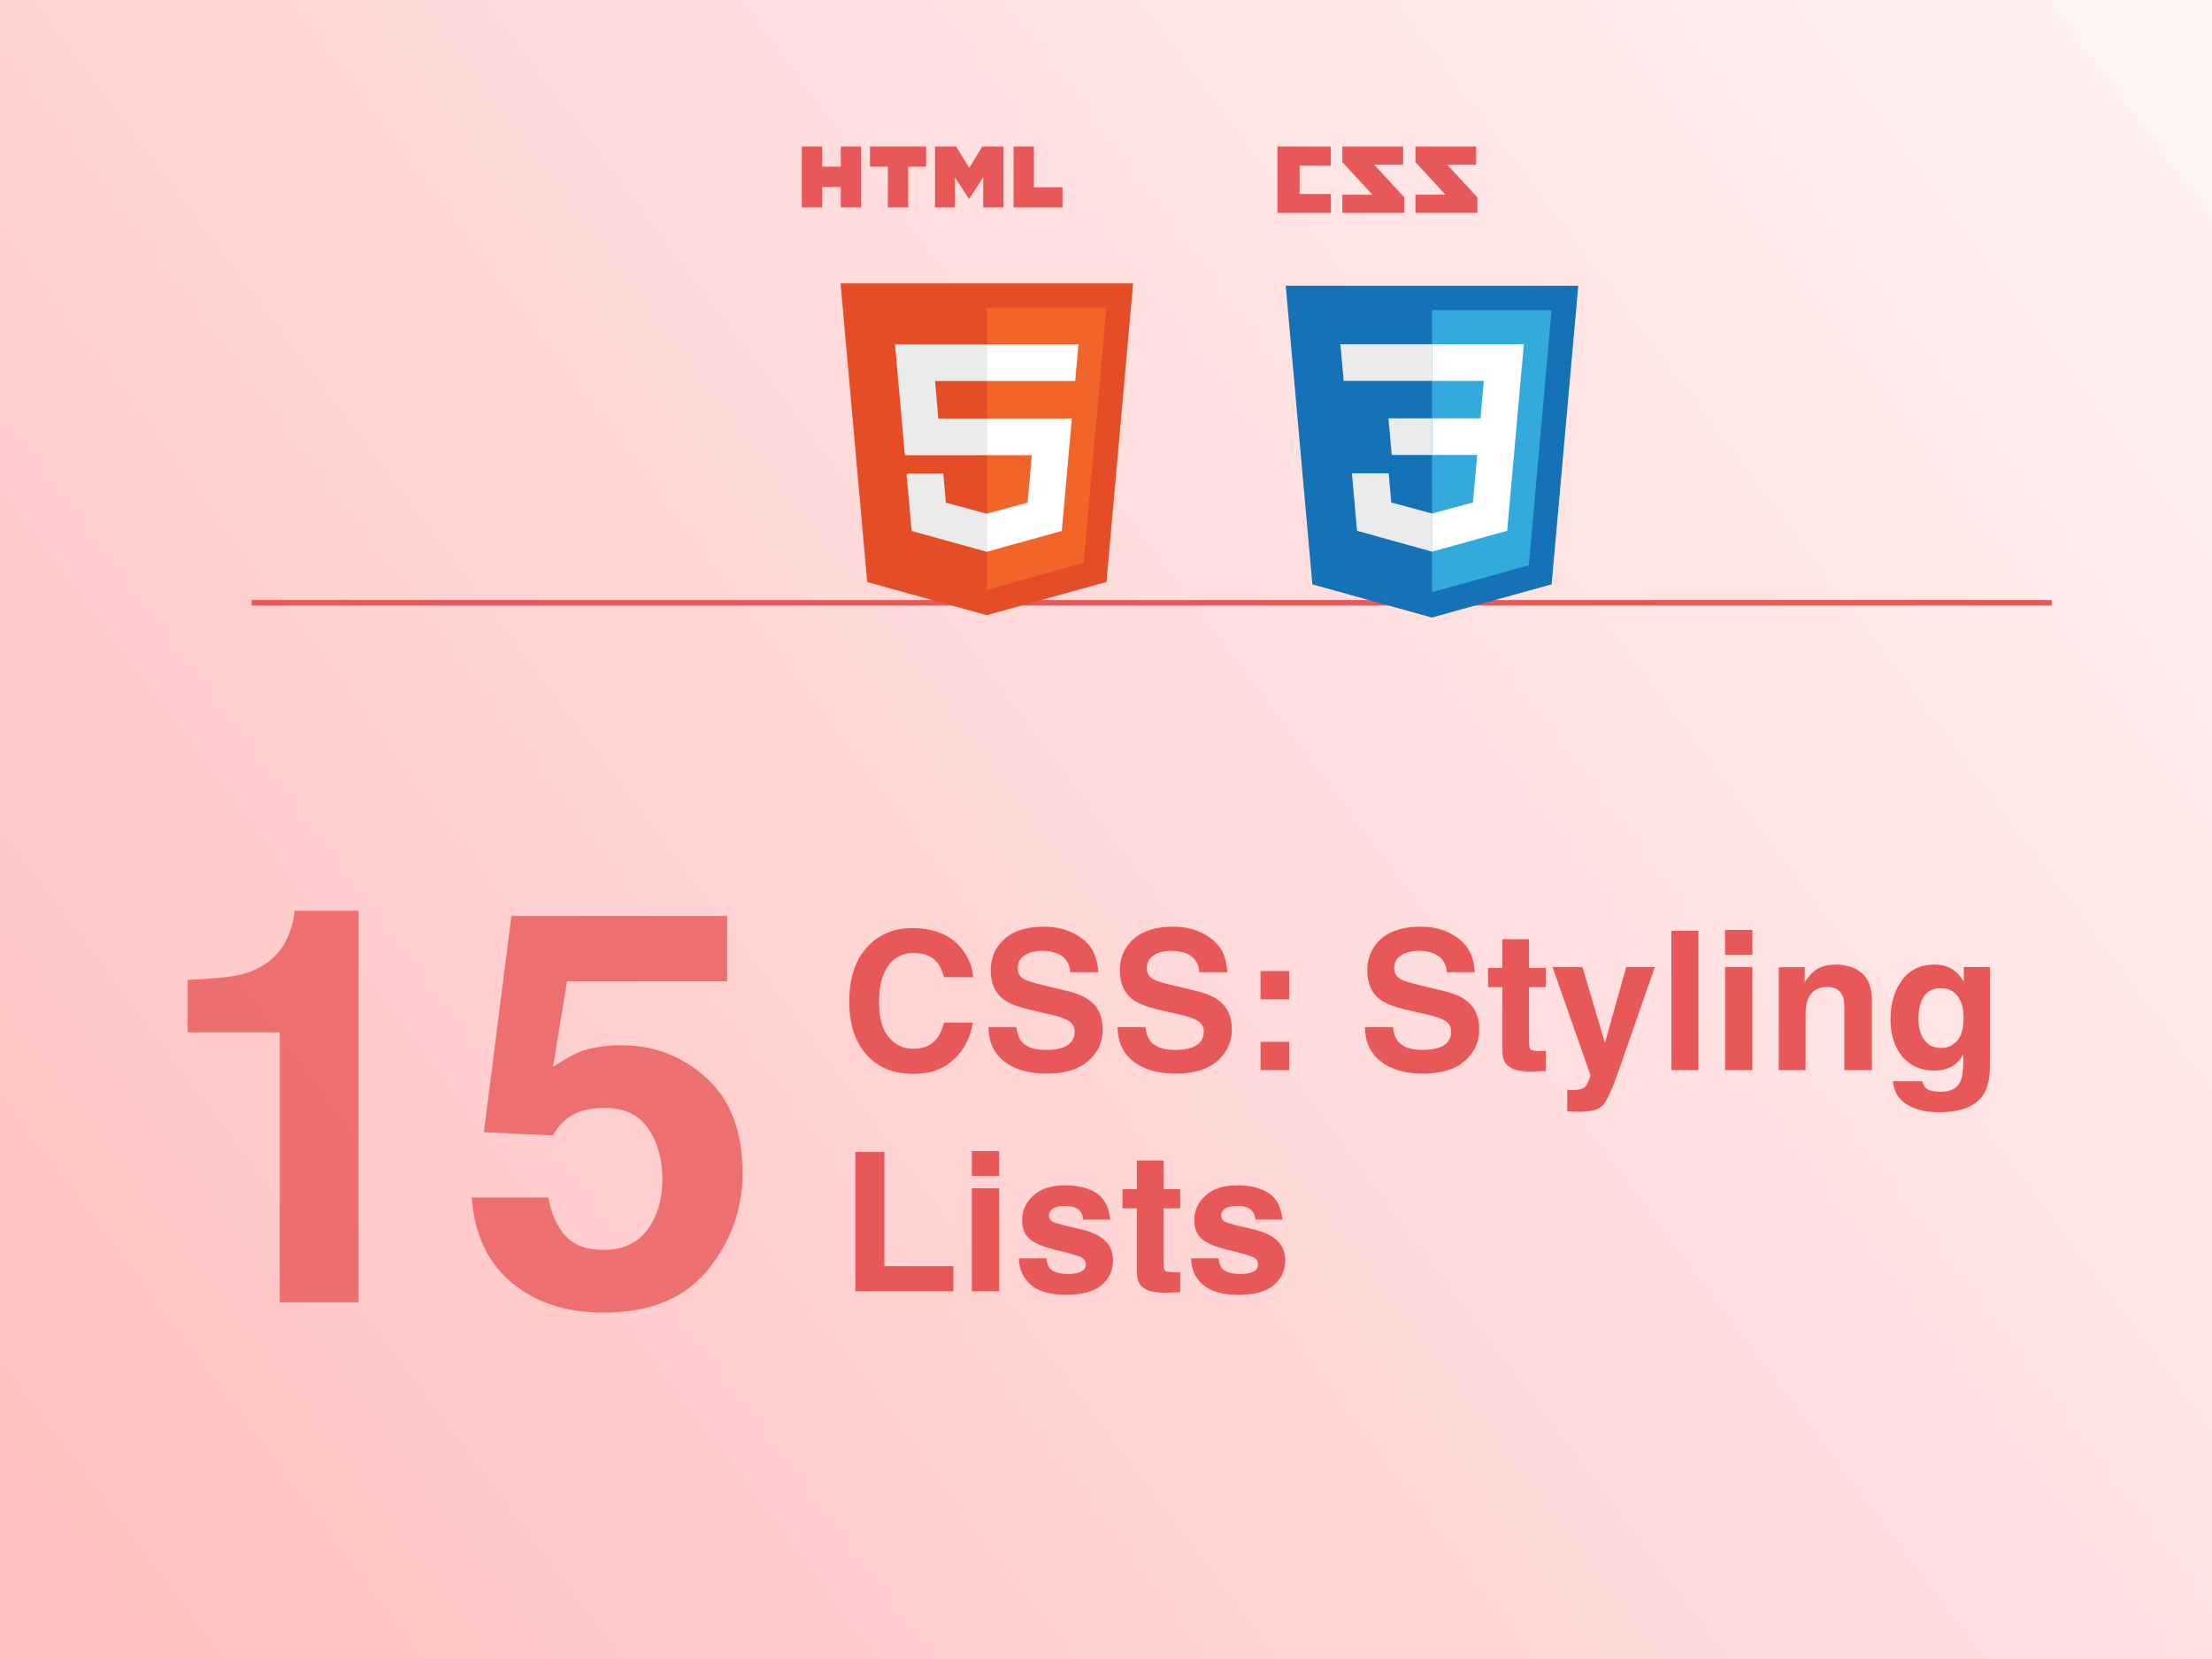 <svg width="800" height="600" viewBox="0 0 800 600" fill="none" xmlns="http://www.w3.org/2000/svg">
<rect width="800" height="600" fill="url(#paint0_linear_5189_11987)"/>
<line x1="91" y1="218" x2="742" y2="218" stroke="#E85859" stroke-width="2"/>
<path d="M129.684 471H101.168V373.344H67.867V354.398C76.656 354.008 82.809 353.422 86.324 352.641C91.923 351.404 96.481 348.93 99.996 345.219C102.405 342.68 104.228 339.294 105.465 335.062C106.181 332.523 106.539 330.635 106.539 329.398H129.684V471ZM218.648 400.688C215.263 400.688 212.333 401.111 209.859 401.957C205.497 403.52 202.21 406.417 199.996 410.648L174.996 409.477L184.957 331.254H262.984V354.887H205.074L199.996 385.844C204.293 383.044 207.646 381.189 210.055 380.277C214.091 378.78 219.007 378.031 224.801 378.031C236.52 378.031 246.741 381.97 255.465 389.848C264.189 397.725 268.551 409.184 268.551 424.223C268.551 437.309 264.352 448.995 255.953 459.281C247.555 469.568 234.99 474.711 218.258 474.711C204.781 474.711 193.714 471.098 185.055 463.871C176.396 456.645 171.578 446.391 170.602 433.109H198.336C199.443 439.164 201.559 443.852 204.684 447.172C207.809 450.427 212.366 452.055 218.355 452.055C225.257 452.055 230.497 449.646 234.078 444.828C237.724 439.945 239.547 433.826 239.547 426.469C239.547 419.242 237.854 413.155 234.469 408.207C231.083 403.194 225.81 400.688 218.648 400.688Z" fill="#E85859" fill-opacity="0.8"/>
<path d="M290 53H297.353V60.265H304.08V53H311.433V75H304.08V67.633H297.353V75H290V53ZM321.102 60.296H314.63V53H334.932V60.296H328.457V75H321.104L321.102 60.296ZM338.155 53H345.826L350.542 60.729L355.25 53H362.92V75H355.596V64.095L350.538 71.916H350.412L345.349 64.095V74.999H338.154L338.155 53ZM366.579 53H373.934V67.727H384.274V74.999H366.579V53Z" fill="#E85859"/>
<g filter="url(#filter0_d_5189_11987)">
<path d="M389.81 82.478L380.171 190.466L336.841 202.479L293.63 190.483L284 82.478H389.81Z" fill="#E44D26"/>
<path d="M336.905 193.296L371.918 183.589L380.156 91.309H336.905V193.296Z" fill="#F16529"/>
<path d="M318.165 117.802H336.904V104.562H303.689L304.006 108.117L307.262 144.619H336.905V131.367H319.376L318.165 117.802ZM321.151 151.236H307.853L309.709 172.034L336.843 179.561L336.904 179.545V165.768L336.846 165.783L322.094 161.8L321.153 151.236H321.151Z" fill="#EBEBEB"/>
<path d="M336.859 144.611H353.17L351.633 161.791L336.858 165.778V179.559L364.012 172.031L364.211 169.793L367.324 134.92L367.646 131.363H336.859V144.611ZM336.859 117.768V117.801H368.852L369.121 114.823L369.725 108.102L370.041 104.548H336.859V117.762V117.768Z" fill="white"/>
</g>
<path d="M533.881 59.583H523.425L534.299 71.383V77H511.903V70.423H522.775L511.903 58.623V53H533.881V59.583V59.583ZM507.463 59.583H497.007L507.88 71.383V77H485.483V70.423H496.357L485.483 58.623V53H507.463V59.583V59.583ZM481.303 59.852H470.02V70.148H481.303V77H462V53H481.303V59.852V59.852Z" fill="#E85859"/>
<g filter="url(#filter1_d_5189_11987)">
<path d="M454.63 191.347L445 83.344H550.808L541.17 191.329L497.839 203.344L454.63 191.347V191.347Z" fill="#1572B6"/>
<path d="M497.906 194.162L532.918 184.454L541.155 92.176H497.906V194.162Z" fill="#33A9DC"/>
<path d="M497.905 131.304H515.433L516.644 117.741H497.905V104.494H531.121L530.803 108.048L527.548 144.55H497.905V131.304V131.304Z" fill="white"/>
<path d="M497.984 165.706L497.926 165.722L483.174 161.738L482.23 151.174H468.935L470.791 171.972L497.924 179.504L497.986 179.486V165.706H497.984Z" fill="#EBEBEB"/>
<path d="M514.307 143.989L512.711 161.729L497.938 165.717V179.498L525.093 171.972L525.293 169.734L527.598 143.989H514.307V143.989Z" fill="white"/>
<path d="M497.951 104.494V117.739H465.955L465.689 114.763L465.086 108.048L464.769 104.494H497.951ZM497.905 131.306V144.552H483.339L483.074 141.575L482.47 134.859L482.152 131.306H497.905V131.306Z" fill="#EBEBEB"/>
</g>
<path d="M344.879 383.24C341.119 386.681 336.311 388.401 330.455 388.401C323.209 388.401 317.512 386.077 313.365 381.429C309.218 376.757 307.145 370.354 307.145 362.22C307.145 353.424 309.503 346.645 314.22 341.883C318.321 337.736 323.539 335.662 329.874 335.662C338.351 335.662 344.549 338.442 348.468 344.002C350.632 347.124 351.795 350.257 351.954 353.401H341.427C340.743 350.986 339.866 349.163 338.795 347.933C336.881 345.745 334.044 344.651 330.284 344.651C326.456 344.651 323.437 346.201 321.227 349.3C319.016 352.376 317.911 356.74 317.911 362.391C317.911 368.042 319.073 372.28 321.397 375.105C323.744 377.908 326.718 379.31 330.318 379.31C334.01 379.31 336.824 378.102 338.761 375.687C339.832 374.388 340.72 372.439 341.427 369.842H351.852C350.94 375.333 348.616 379.799 344.879 383.24ZM378.204 379.72C380.688 379.72 382.704 379.446 384.254 378.899C387.193 377.851 388.663 375.903 388.663 373.055C388.663 371.391 387.934 370.104 386.476 369.192C385.017 368.304 382.727 367.518 379.605 366.834L374.273 365.638C369.033 364.453 365.41 363.165 363.404 361.775C360.009 359.451 358.312 355.817 358.312 350.872C358.312 346.36 359.952 342.612 363.233 339.627C366.515 336.642 371.334 335.149 377.691 335.149C383.001 335.149 387.524 336.562 391.261 339.388C395.021 342.19 396.992 346.269 397.174 351.624H387.057C386.874 348.593 385.553 346.44 383.092 345.164C381.451 344.321 379.412 343.899 376.974 343.899C374.262 343.899 372.097 344.446 370.479 345.54C368.862 346.634 368.053 348.16 368.053 350.12C368.053 351.92 368.85 353.265 370.445 354.153C371.471 354.746 373.658 355.441 377.008 356.238L385.689 358.323C389.495 359.235 392.366 360.454 394.303 361.98C397.311 364.35 398.814 367.78 398.814 372.269C398.814 376.871 397.049 380.7 393.517 383.753C390.007 386.784 385.04 388.299 378.614 388.299C372.052 388.299 366.891 386.806 363.131 383.821C359.371 380.813 357.491 376.689 357.491 371.448H367.54C367.859 373.75 368.486 375.47 369.42 376.609C371.129 378.683 374.057 379.72 378.204 379.72ZM424.894 379.72C427.377 379.72 429.394 379.446 430.943 378.899C433.883 377.851 435.353 375.903 435.353 373.055C435.353 371.391 434.623 370.104 433.165 369.192C431.707 368.304 429.417 367.518 426.295 366.834L420.963 365.638C415.722 364.453 412.099 363.165 410.094 361.775C406.699 359.451 405.001 355.817 405.001 350.872C405.001 346.36 406.642 342.612 409.923 339.627C413.204 336.642 418.023 335.149 424.381 335.149C429.69 335.149 434.213 336.562 437.95 339.388C441.71 342.19 443.681 346.269 443.863 351.624H433.746C433.564 348.593 432.242 346.44 429.781 345.164C428.141 344.321 426.101 343.899 423.663 343.899C420.951 343.899 418.787 344.446 417.169 345.54C415.551 346.634 414.742 348.16 414.742 350.12C414.742 351.92 415.54 353.265 417.135 354.153C418.16 354.746 420.348 355.441 423.697 356.238L432.379 358.323C436.184 359.235 439.055 360.454 440.992 361.98C444 364.35 445.504 367.78 445.504 372.269C445.504 376.871 443.738 380.7 440.206 383.753C436.697 386.784 431.729 388.299 425.304 388.299C418.741 388.299 413.58 386.806 409.82 383.821C406.061 380.813 404.181 376.689 404.181 371.448H414.229C414.549 373.75 415.175 375.47 416.109 376.609C417.818 378.683 420.746 379.72 424.894 379.72ZM466.251 376.814V387H455.895V376.814H466.251ZM455.895 361.399V351.214H466.251V361.399H455.895ZM514.376 379.72C516.86 379.72 518.876 379.446 520.426 378.899C523.365 377.851 524.835 375.903 524.835 373.055C524.835 371.391 524.106 370.104 522.647 369.192C521.189 368.304 518.899 367.518 515.777 366.834L510.445 365.638C505.204 364.453 501.581 363.165 499.576 361.775C496.181 359.451 494.483 355.817 494.483 350.872C494.483 346.36 496.124 342.612 499.405 339.627C502.687 336.642 507.506 335.149 513.863 335.149C519.173 335.149 523.696 336.562 527.433 339.388C531.192 342.19 533.163 346.269 533.346 351.624H523.229C523.046 348.593 521.725 346.44 519.264 345.164C517.623 344.321 515.584 343.899 513.146 343.899C510.434 343.899 508.269 344.446 506.651 345.54C505.034 346.634 504.225 348.16 504.225 350.12C504.225 351.92 505.022 353.265 506.617 354.153C507.643 354.746 509.83 355.441 513.18 356.238L521.861 358.323C525.667 359.235 528.538 360.454 530.475 361.98C533.482 364.35 534.986 367.78 534.986 372.269C534.986 376.871 533.22 380.7 529.688 383.753C526.179 386.784 521.212 388.299 514.786 388.299C508.224 388.299 503.062 386.806 499.303 383.821C495.543 380.813 493.663 376.689 493.663 371.448H503.712C504.031 373.75 504.658 375.47 505.592 376.609C507.301 378.683 510.229 379.72 514.376 379.72ZM559.049 380.062V387.342L554.435 387.513C549.832 387.672 546.687 386.875 545.001 385.12C543.907 384.004 543.36 382.283 543.36 379.959V357.024H538.165V350.086H543.36V339.695H552.999V350.086H559.049V357.024H552.999V376.712C552.999 378.239 553.193 379.196 553.58 379.583C553.967 379.948 555.152 380.13 557.135 380.13C557.431 380.13 557.739 380.13 558.058 380.13C558.399 380.107 558.73 380.084 559.049 380.062ZM580.445 377.225L588.136 349.744H598.492L585.709 386.385C583.248 393.449 581.3 397.824 579.864 399.51C578.429 401.219 575.558 402.073 571.251 402.073C570.385 402.073 569.69 402.062 569.166 402.039C568.642 402.039 567.856 402.005 566.808 401.937V394.144L568.038 394.212C568.995 394.257 569.907 394.223 570.772 394.109C571.638 393.995 572.368 393.733 572.96 393.323C573.53 392.936 574.054 392.127 574.532 390.896C575.034 389.666 575.239 388.914 575.147 388.641L561.476 349.744H572.311L580.445 377.225ZM604.474 336.619H614.215V387H604.474V336.619ZM633.766 349.744V387H623.888V349.744H633.766ZM633.766 336.312V345.301H623.888V336.312H633.766ZM660.768 356.956C657.464 356.956 655.196 358.357 653.966 361.16C653.328 362.641 653.009 364.533 653.009 366.834V387H643.302V349.812H652.701V355.247C653.954 353.333 655.139 351.954 656.256 351.111C658.261 349.607 660.802 348.855 663.878 348.855C667.729 348.855 670.873 349.869 673.312 351.897C675.772 353.903 677.003 357.241 677.003 361.912V387H667.022V364.339C667.022 362.379 666.76 360.875 666.236 359.827C665.279 357.913 663.456 356.956 660.768 356.956ZM696.554 393.528C697.602 394.417 699.368 394.861 701.852 394.861C705.361 394.861 707.708 393.688 708.893 391.341C709.667 389.837 710.055 387.308 710.055 383.753V381.36C709.12 382.955 708.118 384.152 707.047 384.949C705.11 386.43 702.592 387.171 699.493 387.171C694.708 387.171 690.88 385.496 688.009 382.146C685.16 378.774 683.736 374.217 683.736 368.475C683.736 362.938 685.115 358.289 687.872 354.529C690.629 350.747 694.537 348.855 699.596 348.855C701.464 348.855 703.093 349.14 704.483 349.71C706.853 350.69 708.767 352.49 710.226 355.11V349.744H719.693V385.086C719.693 389.894 718.884 393.517 717.267 395.955C714.487 400.148 709.155 402.244 701.271 402.244C696.508 402.244 692.623 401.31 689.615 399.441C686.607 397.573 684.944 394.782 684.625 391.067H695.221C695.494 392.207 695.938 393.027 696.554 393.528ZM694.913 374.285C696.235 377.43 698.604 379.002 702.022 379.002C704.301 379.002 706.227 378.147 707.799 376.438C709.371 374.707 710.157 371.961 710.157 368.201C710.157 364.669 709.405 361.98 707.901 360.135C706.42 358.289 704.426 357.366 701.92 357.366C698.502 357.366 696.144 358.973 694.845 362.186C694.161 363.895 693.819 366.002 693.819 368.509C693.819 370.674 694.184 372.599 694.913 374.285ZM309.332 416.619H319.859V457.942H344.811V467H309.332V416.619ZM361.354 429.744V467H351.476V429.744H361.354ZM361.354 416.312V425.301H351.476V416.312H361.354ZM396.49 431.453C399.407 433.322 401.082 436.535 401.515 441.092H391.773C391.637 439.839 391.284 438.847 390.714 438.118C389.643 436.797 387.82 436.136 385.245 436.136C383.126 436.136 381.611 436.466 380.699 437.127C379.811 437.788 379.366 438.562 379.366 439.451C379.366 440.568 379.845 441.377 380.802 441.878C381.759 442.402 385.143 443.302 390.953 444.578C394.827 445.49 397.732 446.868 399.669 448.714C401.583 450.582 402.54 452.918 402.54 455.721C402.54 459.412 401.161 462.431 398.404 464.778C395.67 467.103 391.432 468.265 385.689 468.265C379.833 468.265 375.504 467.034 372.701 464.573C369.921 462.09 368.531 458.934 368.531 455.105H378.409C378.614 456.837 379.059 458.068 379.742 458.797C380.95 460.096 383.183 460.745 386.441 460.745C388.355 460.745 389.871 460.46 390.987 459.891C392.127 459.321 392.696 458.466 392.696 457.327C392.696 456.233 392.241 455.402 391.329 454.832C390.418 454.262 387.034 453.283 381.178 451.893C376.962 450.844 373.989 449.534 372.257 447.962C370.525 446.412 369.659 444.179 369.659 441.263C369.659 437.822 371.004 434.871 373.692 432.41C376.404 429.926 380.209 428.685 385.108 428.685C389.757 428.685 393.551 429.607 396.49 431.453ZM426.842 460.062V467.342L422.228 467.513C417.625 467.672 414.48 466.875 412.794 465.12C411.7 464.004 411.153 462.283 411.153 459.959V437.024H405.958V430.086H411.153V419.695H420.792V430.086H426.842V437.024H420.792V456.712C420.792 458.239 420.986 459.196 421.373 459.583C421.76 459.948 422.945 460.13 424.928 460.13C425.224 460.13 425.532 460.13 425.851 460.13C426.192 460.107 426.523 460.084 426.842 460.062ZM458.766 431.453C461.682 433.322 463.357 436.535 463.79 441.092H454.049C453.912 439.839 453.559 438.847 452.989 438.118C451.918 436.797 450.095 436.136 447.521 436.136C445.401 436.136 443.886 436.466 442.975 437.127C442.086 437.788 441.642 438.562 441.642 439.451C441.642 440.568 442.12 441.377 443.077 441.878C444.034 442.402 447.418 443.302 453.229 444.578C457.102 445.49 460.007 446.868 461.944 448.714C463.858 450.582 464.815 452.918 464.815 455.721C464.815 459.412 463.437 462.431 460.68 464.778C457.945 467.103 453.707 468.265 447.965 468.265C442.109 468.265 437.779 467.034 434.977 464.573C432.197 462.09 430.807 458.934 430.807 455.105H440.685C440.89 456.837 441.334 458.068 442.018 458.797C443.225 460.096 445.458 460.745 448.717 460.745C450.631 460.745 452.146 460.46 453.263 459.891C454.402 459.321 454.972 458.466 454.972 457.327C454.972 456.233 454.516 455.402 453.604 454.832C452.693 454.262 449.309 453.283 443.453 451.893C439.238 450.844 436.264 449.534 434.532 447.962C432.8 446.412 431.935 444.179 431.935 441.263C431.935 437.822 433.279 434.871 435.968 432.41C438.679 429.926 442.485 428.685 447.384 428.685C452.032 428.685 455.826 429.607 458.766 431.453Z" fill="#E85859"/>
<defs>
<filter id="filter0_d_5189_11987" x="204" y="2.479" width="305.81" height="320" filterUnits="userSpaceOnUse" color-interpolation-filters="sRGB">
<feFlood flood-opacity="0" result="BackgroundImageFix"/>
<feColorMatrix in="SourceAlpha" type="matrix" values="0 0 0 0 0 0 0 0 0 0 0 0 0 0 0 0 0 0 127 0" result="hardAlpha"/>
<feOffset dx="20" dy="20"/>
<feGaussianBlur stdDeviation="50"/>
<feComposite in2="hardAlpha" operator="out"/>
<feColorMatrix type="matrix" values="0 0 0 0 0 0 0 0 0 0 0 0 0 0 0 0 0 0 0.25 0"/>
<feBlend mode="normal" in2="BackgroundImageFix" result="effect1_dropShadow_5189_11987"/>
<feBlend mode="normal" in="SourceGraphic" in2="effect1_dropShadow_5189_11987" result="shape"/>
</filter>
<filter id="filter1_d_5189_11987" x="365" y="3.344" width="305.808" height="320" filterUnits="userSpaceOnUse" color-interpolation-filters="sRGB">
<feFlood flood-opacity="0" result="BackgroundImageFix"/>
<feColorMatrix in="SourceAlpha" type="matrix" values="0 0 0 0 0 0 0 0 0 0 0 0 0 0 0 0 0 0 127 0" result="hardAlpha"/>
<feOffset dx="20" dy="20"/>
<feGaussianBlur stdDeviation="50"/>
<feComposite in2="hardAlpha" operator="out"/>
<feColorMatrix type="matrix" values="0 0 0 0 0 0 0 0 0 0 0 0 0 0 0 0 0 0 0.25 0"/>
<feBlend mode="normal" in2="BackgroundImageFix" result="effect1_dropShadow_5189_11987"/>
<feBlend mode="normal" in="SourceGraphic" in2="effect1_dropShadow_5189_11987" result="shape"/>
</filter>
<linearGradient id="paint0_linear_5189_11987" x1="800" y1="0" x2="1.78814e-05" y2="600" gradientUnits="userSpaceOnUse">
<stop stop-color="#FFF4F4"/>
<stop offset="1" stop-color="#FFBFBF"/>
</linearGradient>
</defs>
</svg>
